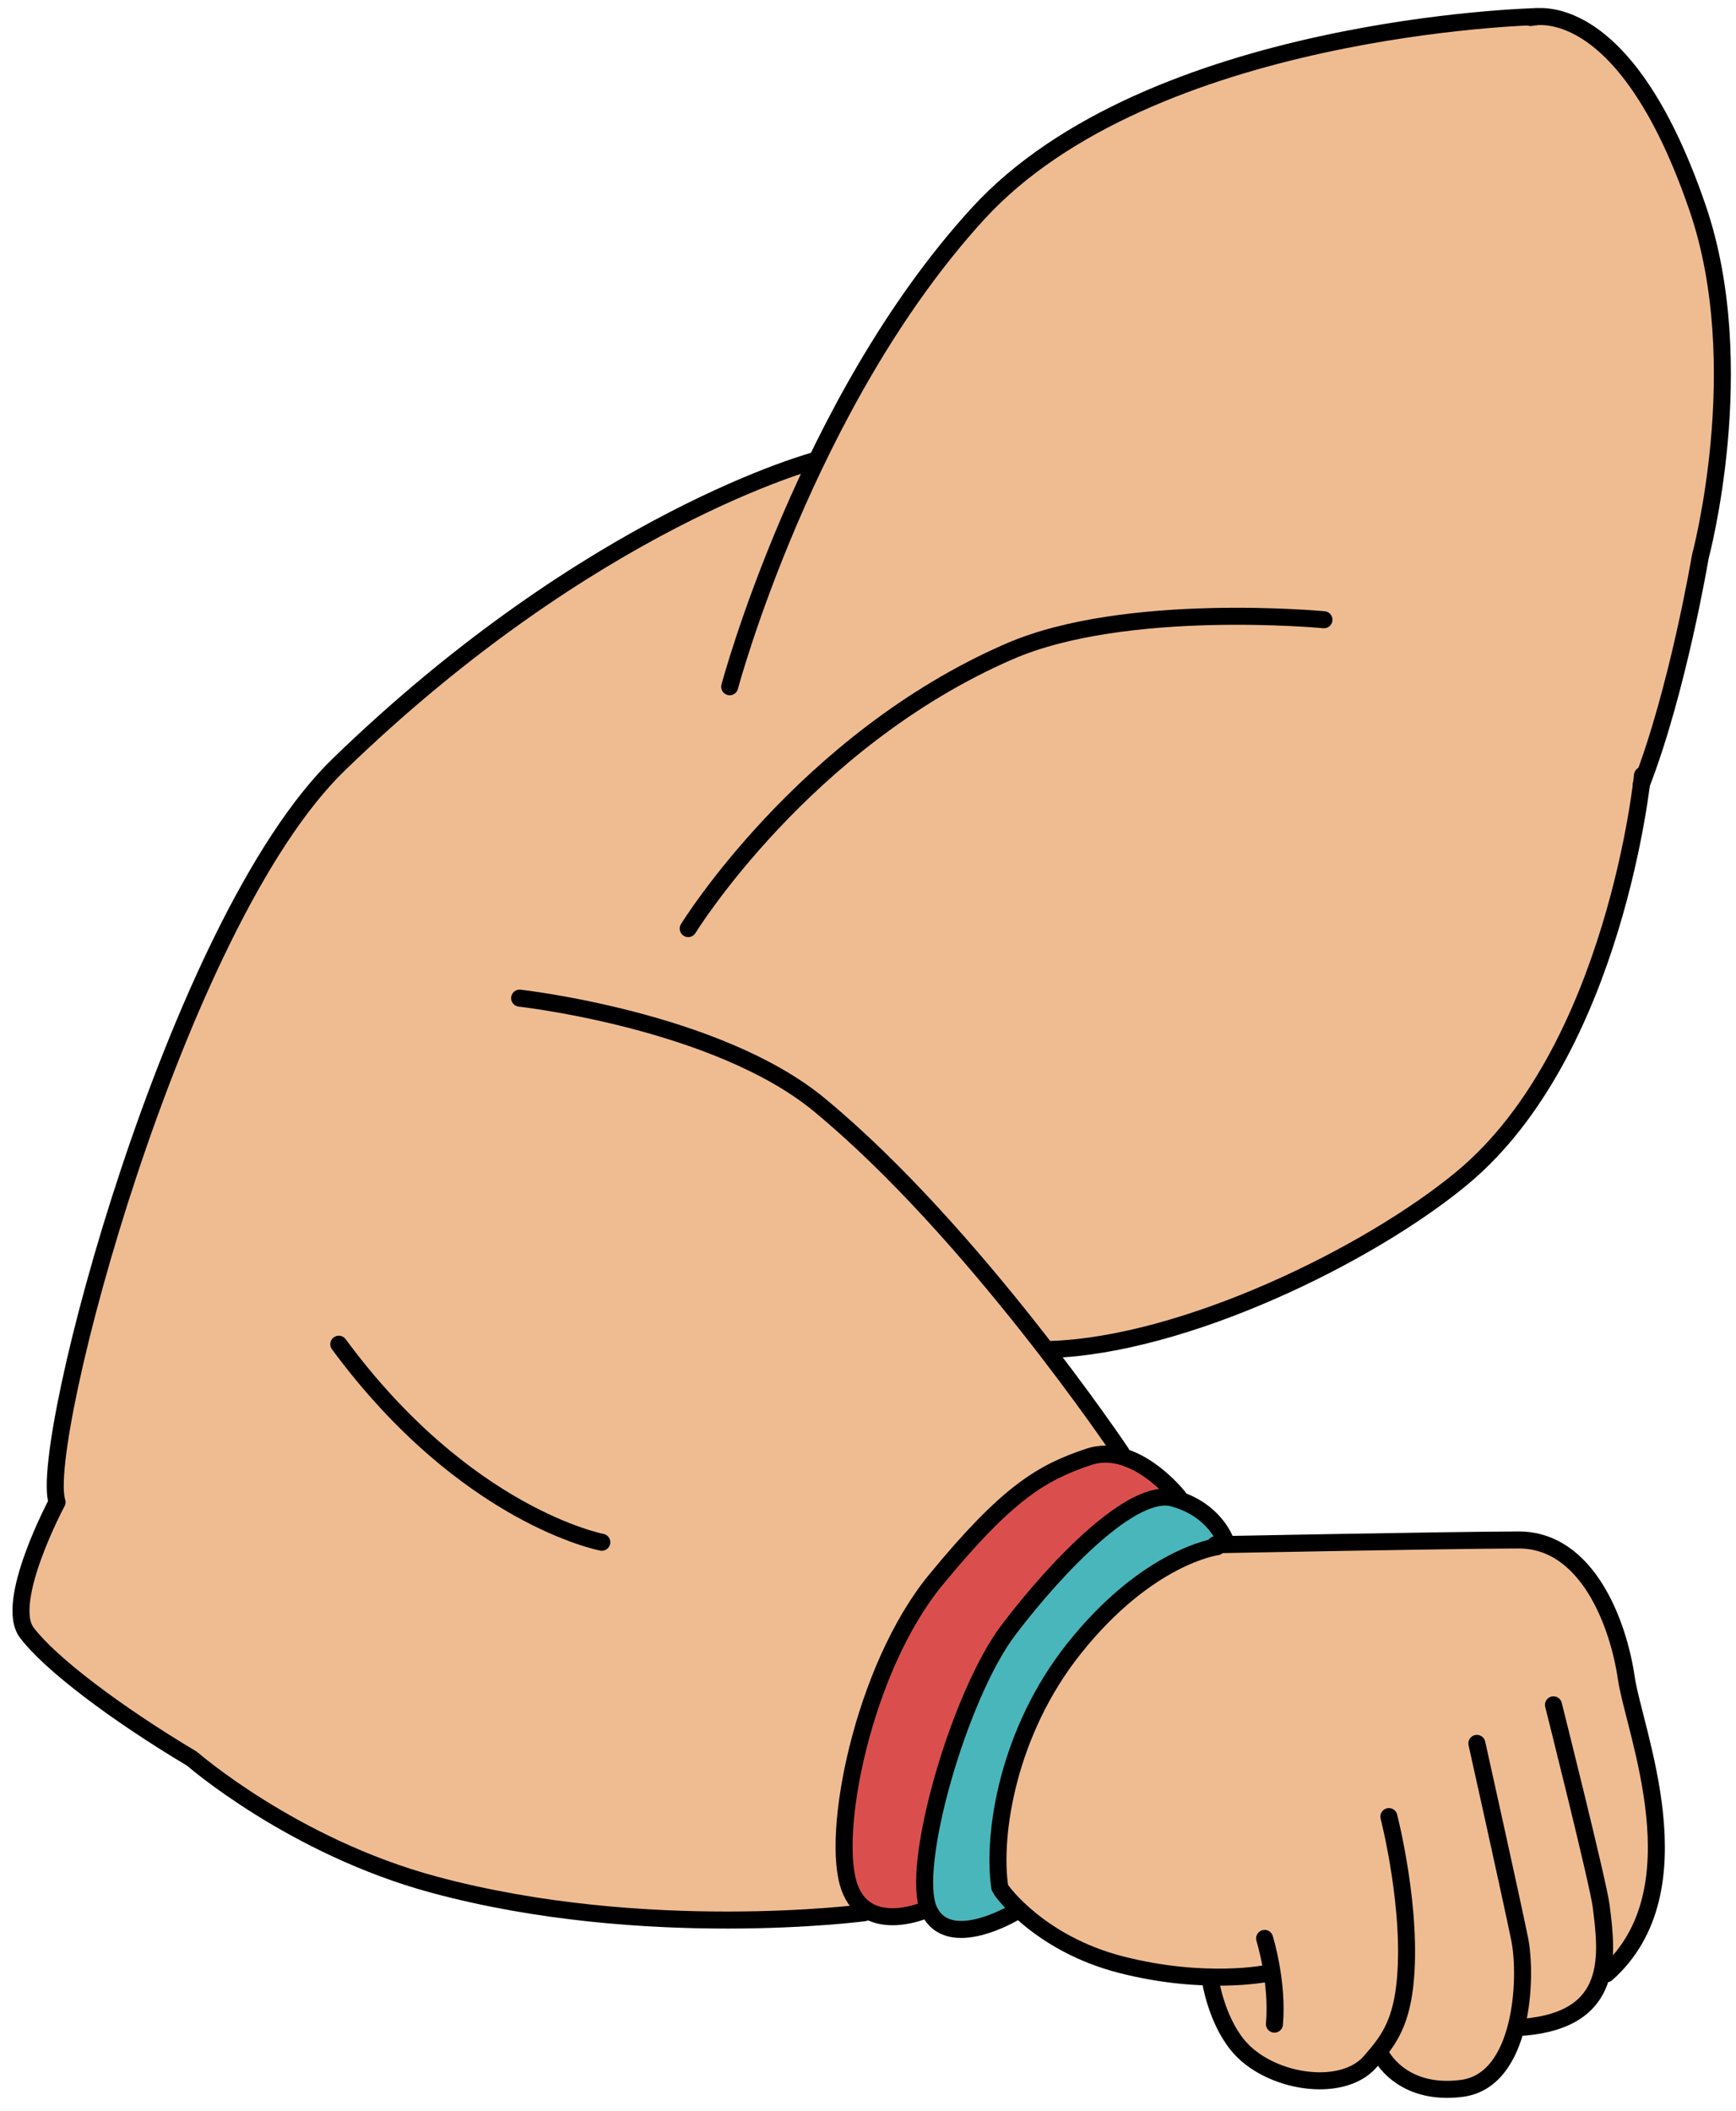 <svg width="102" height="124" viewBox="0 0 102 124" fill="none" xmlns="http://www.w3.org/2000/svg">
<path d="M65.949 85.187C65.949 85.187 63.26 81.368 60.997 78.538C58.734 75.709 50.105 66.23 47.559 64.533C45.012 62.835 38.222 59.014 29.45 58.449C20.679 57.884 12.615 57.6 11.342 59.44C10.069 61.279 8.371 65.947 7.522 68.635C6.673 71.323 4.41 79.529 4.268 80.236C4.126 80.943 2.853 86.179 3.277 88.017C3.277 88.017 1.863 91.27 1.721 91.978C1.58 92.686 0.873 94.95 1.863 96.081C2.854 97.212 7.381 100.89 7.381 100.89L11.2 103.296C11.2 103.296 17.425 107.399 19.264 108.389C21.103 109.379 27.328 111.36 31.006 111.784C34.684 112.209 42.182 112.633 43.88 112.916C45.578 113.198 51.803 112.208 53.925 111.925C56.047 111.642 67.082 86.885 65.949 85.187Z" fill="#EFBC92"/>
<path d="M71.75 90.704C71.75 90.704 78.257 90.704 80.52 90.704C82.785 90.704 88.727 90.138 90 90.421C91.273 90.704 93.536 92.401 94.385 94.523C95.234 96.645 95.942 100.041 95.942 100.041C95.942 100.041 97.072 105.416 97.215 108.529C97.356 111.642 95.375 115.037 94.385 115.744C94.385 115.744 92.828 118.008 91.838 118.432C90.849 118.857 88.868 119.281 88.868 119.281C88.868 119.281 87.735 122.252 86.462 122.676C85.189 123.101 82.642 122.676 81.087 120.554C81.087 120.554 79.671 122.958 75.994 121.968C72.316 120.979 71.749 118.007 71.042 116.451C71.042 116.451 65.808 115.886 63.968 115.037C62.13 114.188 58.875 111.782 58.734 111.075C58.593 110.368 59.018 104.992 59.724 102.87C60.432 100.748 63.687 95.938 64.535 95.09C65.384 94.241 69.769 91.128 71.75 90.704Z" fill="#EFBC92"/>
<path d="M7.947 67.36C7.947 67.36 13.464 53.496 14.596 51.799C15.727 50.101 20.679 43.028 24.357 40.764C28.035 38.5 31.43 34.822 35.674 32.559C39.919 30.295 45.859 27.324 47.7 27.041C47.7 27.041 52.793 17.845 54.49 16.006C56.188 14.168 59.865 8.792 65.101 6.953C70.334 5.114 75.427 2.568 78.823 2.284C82.218 2.001 89.292 0.728 91.838 1.294C94.385 1.86 98.346 7.944 99.478 11.197C100.61 14.451 101.882 21.666 100.751 27.183C99.619 32.7 99.478 34.928 99.478 34.928L97.072 44.584L96.224 45.998C96.224 45.998 94.526 55.478 93.253 58.165C91.979 60.852 89.576 67.219 83.634 71.039C77.692 74.859 71.326 77.546 69.486 77.971C67.647 78.395 55.48 81.366 48.265 79.81C41.05 78.254 7.947 67.36 7.947 67.36Z" fill="#EFBC92"/>
<path d="M58.169 89.29C58.169 89.29 60.432 87.027 61.989 86.319C63.544 85.611 64.96 84.905 66.657 85.895C68.355 86.885 69.061 87.875 69.061 87.875C69.061 87.875 70.901 88.583 71.326 89.29C71.75 89.997 71.75 90.704 71.75 90.704C71.75 90.704 68.355 91.694 65.384 94.524C62.413 97.354 60.007 101.315 59.724 103.437C59.442 105.559 58.026 109.378 58.734 111.076L60.007 112.067C60.007 112.067 57.318 113.34 56.612 113.34C55.904 113.34 54.49 112.208 54.49 112.208C54.49 112.208 51.944 112.915 51.095 112.349C50.246 111.784 49.681 111.077 49.681 107.964C49.681 104.852 51.944 98.203 52.509 96.505C53.076 94.808 57.461 89.715 58.169 89.29Z" fill="#DA4F4D"/>
<path d="M56.896 99.477C58.167 97.142 62.27 91.696 63.262 90.988C64.252 90.281 67.082 87.734 68.212 87.876C69.345 88.018 71.326 89.291 71.326 89.291L71.75 90.705C71.75 90.705 68.778 91.555 67.222 92.686C65.666 93.818 61.705 97.92 61.564 98.91C61.422 99.901 59.3 102.731 59.018 106.267L58.734 111.077L60.008 112.067C60.008 112.067 58.31 113.199 57.178 113.199C56.047 113.199 54.225 113.515 54.349 110.936C54.49 107.965 56.047 101.033 56.896 99.477Z" fill="#49B6BB"/>
<path d="M96.43 46.089C98.584 40.55 99.902 32.702 99.902 32.702C99.902 32.702 102.921 21.505 99.749 12.232C95.389 -0.514 89.941 1.03 89.941 1.03" stroke="black" stroke-miterlimit="10" stroke-linecap="round" stroke-linejoin="round"/>
<path d="M90.247 0.977C90.247 0.977 67.545 1.502 57.438 12.575C47.33 23.645 42.873 40.336 42.873 40.336" stroke="black" stroke-miterlimit="10" stroke-linecap="round" stroke-linejoin="round"/>
<path d="M47.969 27.027C47.969 27.027 34.809 30.464 19.9 44.91C10.285 54.228 2.216 84.85 3.353 88.228C3.353 88.228 0.216 94.095 1.573 95.894C2.931 97.693 6.77 100.611 11.285 103.303C11.285 103.303 17.19 108.457 25.504 110.698C37.909 114.039 50.763 112.349 50.763 112.349" stroke="black" stroke-miterlimit="10" stroke-linecap="round" stroke-linejoin="round"/>
<path d="M35.359 90.585C35.359 90.585 27.368 89.075 19.906 78.953" stroke="black" stroke-miterlimit="10" stroke-linecap="round" stroke-linejoin="round"/>
<path d="M30.532 58.627C30.532 58.627 42.101 59.914 48.129 64.884C57.189 72.355 65.873 85.322 65.873 85.322" stroke="black" stroke-miterlimit="10" stroke-linecap="round" stroke-linejoin="round"/>
<path d="M71.416 90.73C71.416 90.73 85.162 90.463 89.218 90.451C93.275 90.439 95.093 95.391 95.552 98.546C96.013 101.699 99.916 111.024 94.397 115.932" stroke="black" stroke-miterlimit="10" stroke-linecap="round" stroke-linejoin="round"/>
<path d="M91.275 100.136C91.275 100.136 93.912 110.619 94.079 111.96C94.433 114.803 94.936 118.604 89.529 119.07" stroke="black" stroke-miterlimit="10" stroke-linecap="round" stroke-linejoin="round"/>
<path d="M86.775 102.4C86.775 102.4 88.831 111.635 89.288 113.888C89.746 116.138 89.493 122.202 85.888 122.663C82.285 123.125 81.11 120.642 81.11 120.642" stroke="black" stroke-miterlimit="10" stroke-linecap="round" stroke-linejoin="round"/>
<path d="M81.605 106.7C81.605 106.7 83.032 112.23 82.541 116.608C82.27 119.025 81.464 119.994 80.508 121.095C78.836 123.02 74.492 122.33 72.695 120.094C71.436 118.527 71.113 116.29 71.113 116.29" stroke="black" stroke-miterlimit="10" stroke-linecap="round" stroke-linejoin="round"/>
<path d="M74.303 113.854C74.303 113.854 75.099 116.408 74.881 118.889" stroke="black" stroke-miterlimit="10" stroke-linecap="round" stroke-linejoin="round"/>
<path d="M74.448 115.908C74.448 115.908 70.819 116.66 65.878 115.398C61.053 114.167 58.857 111.049 58.857 111.049" stroke="black" stroke-miterlimit="10" stroke-linecap="round" stroke-linejoin="round"/>
<path d="M58.743 110.856C58.283 107.702 59.23 101.705 63.097 96.84C67.445 91.372 71.501 90.85 71.501 90.85" stroke="black" stroke-miterlimit="10" stroke-linecap="round" stroke-linejoin="round"/>
<path d="M59.587 112.335C59.587 112.335 55.713 114.664 54.579 112.187C53.444 109.713 56.346 99.563 59.264 95.723C62.181 91.883 66.582 87.358 68.924 87.991C71.386 88.656 72.005 90.522 72.005 90.522" stroke="black" stroke-miterlimit="10" stroke-linecap="round" stroke-linejoin="round"/>
<path d="M54.26 112.222C54.26 112.222 50.931 113.629 49.919 110.87C48.775 107.759 50.707 98.004 54.972 92.808C59.238 87.612 61.262 86.48 63.965 85.57C66.666 84.66 69.229 87.913 69.229 87.913" stroke="black" stroke-miterlimit="10" stroke-linecap="round" stroke-linejoin="round"/>
<path d="M77.79 36.401C77.79 36.401 66.161 35.289 59.316 38.258C47.237 43.5 40.436 54.541 40.436 54.541" stroke="black" stroke-miterlimit="10" stroke-linecap="round" stroke-linejoin="round"/>
<path d="M96.507 45.539C96.507 45.539 94.915 61.729 85.897 69.2C80.409 73.745 69.58 79.016 61.692 79.264" stroke="black" stroke-miterlimit="10" stroke-linecap="round" stroke-linejoin="round"/>
</svg>
